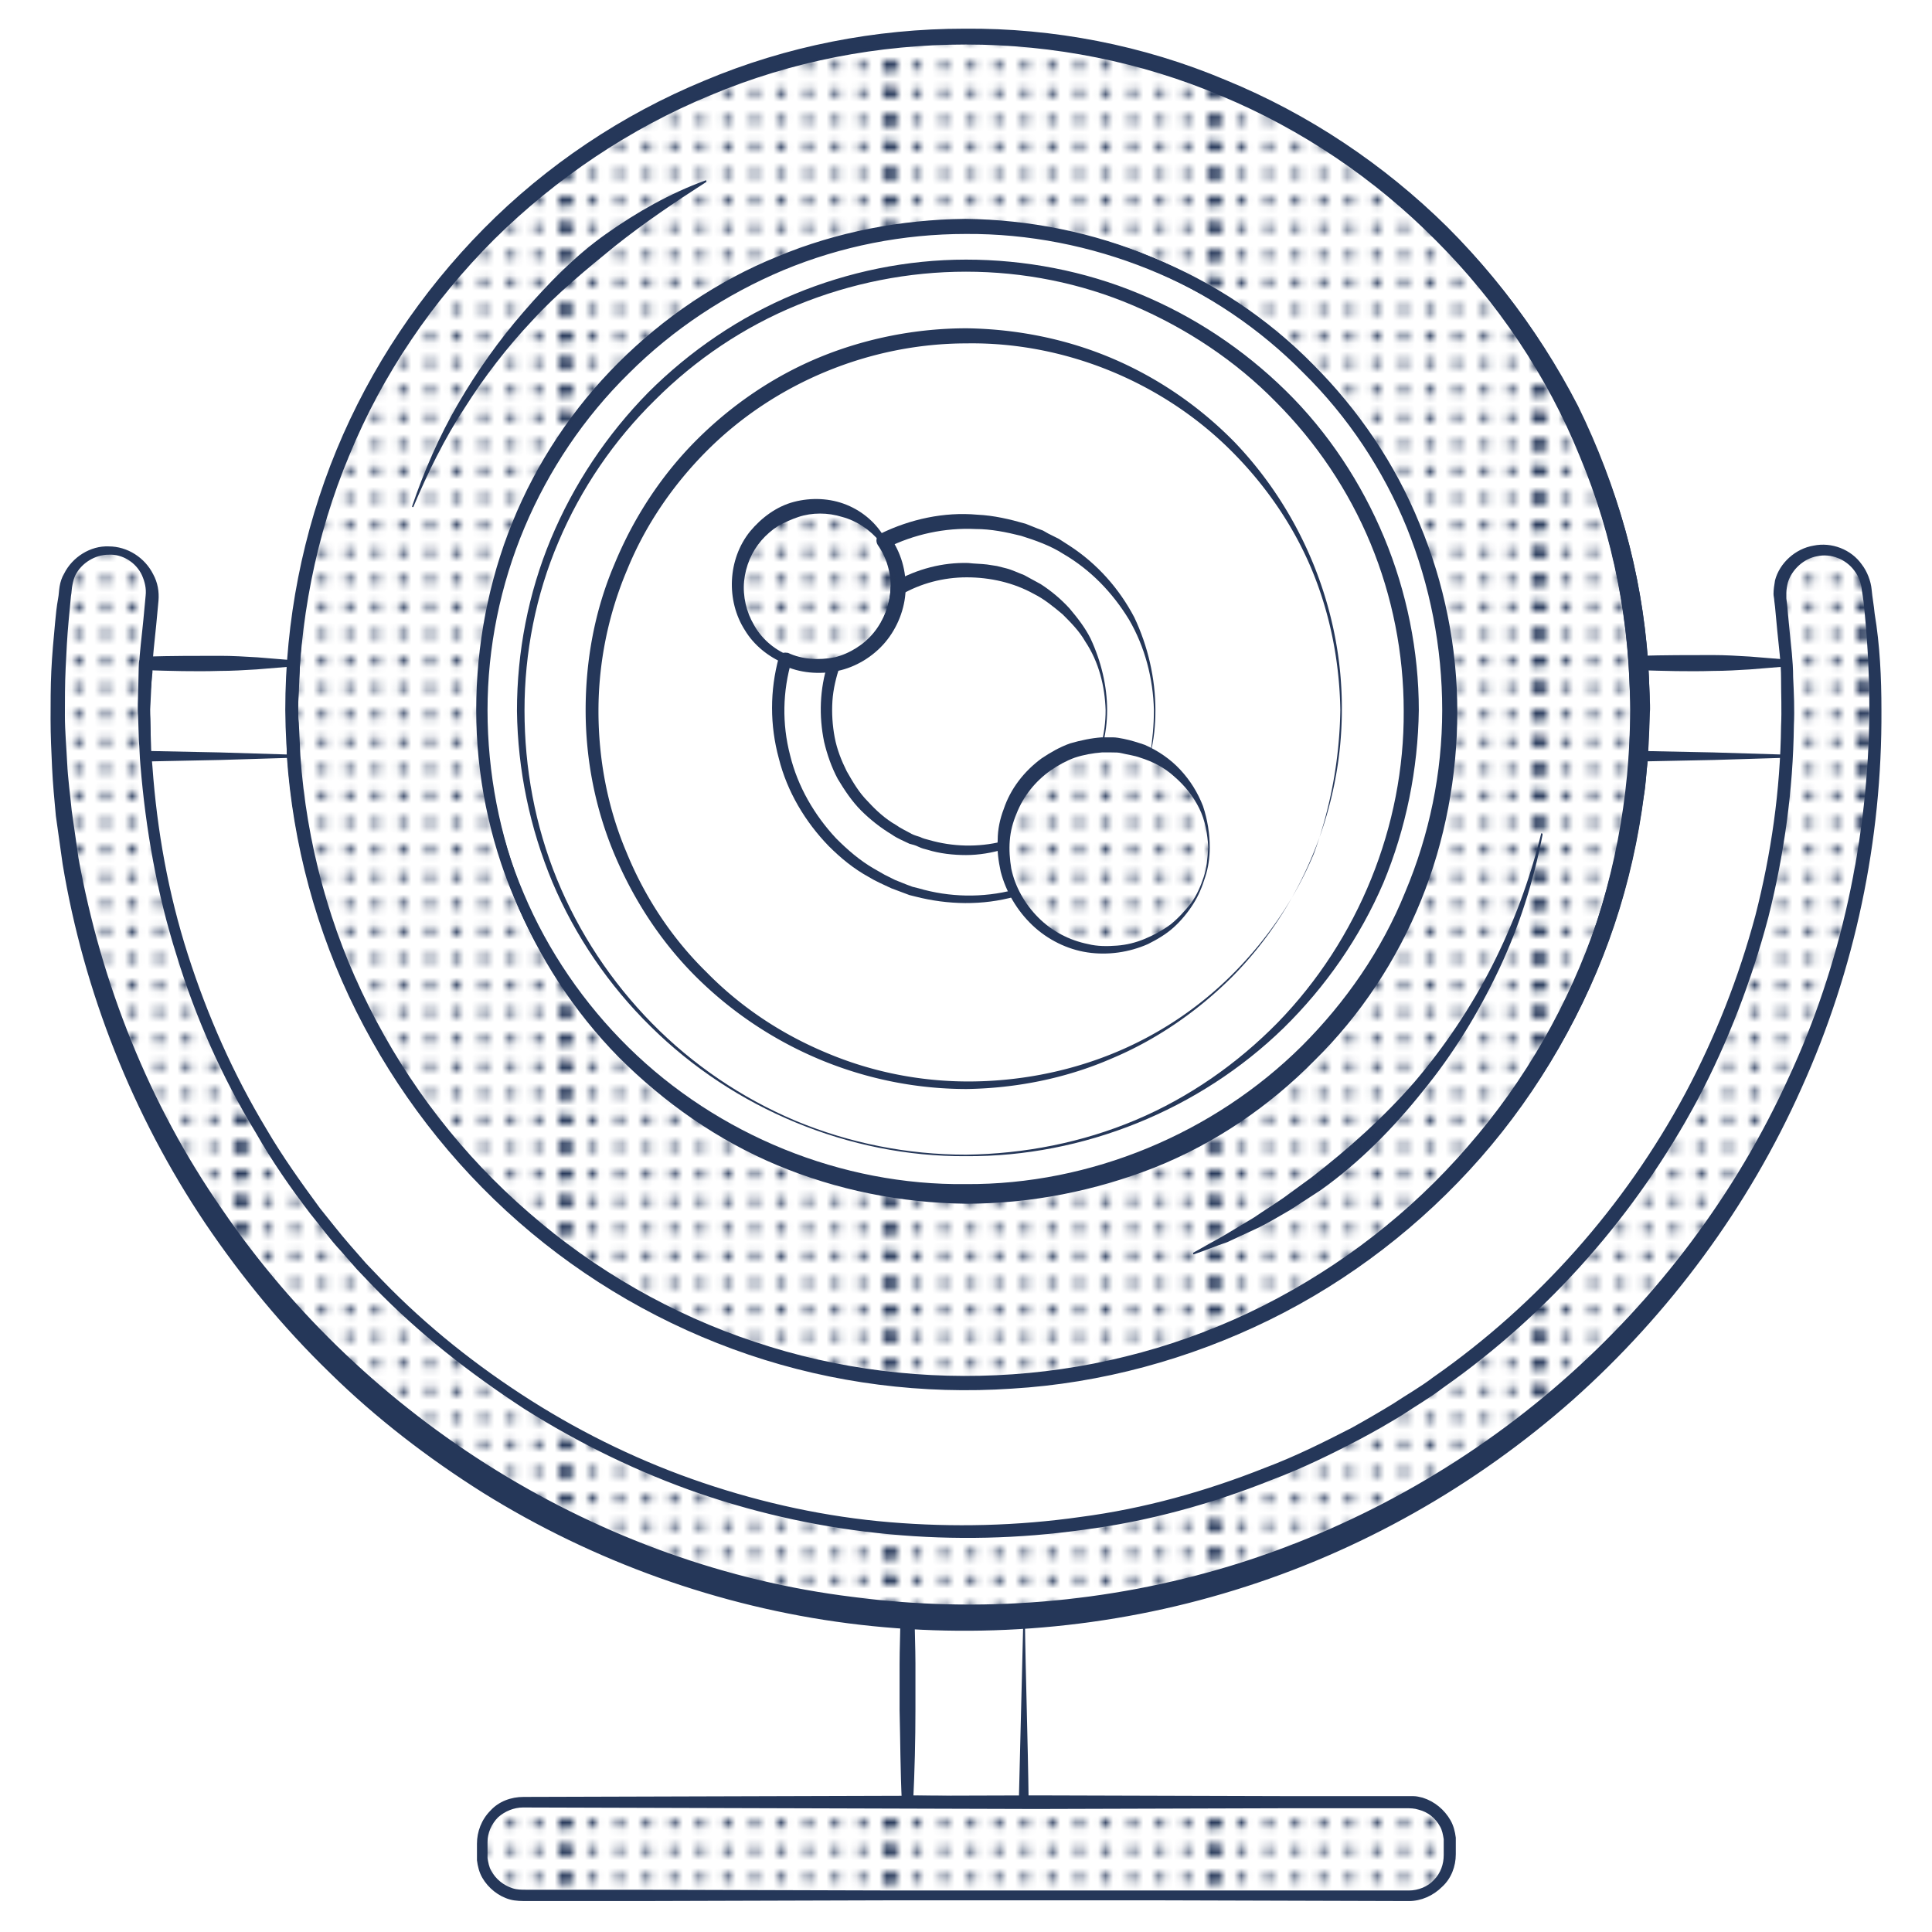 <svg xmlns="http://www.w3.org/2000/svg" xmlns:xlink="http://www.w3.org/1999/xlink" id="Layer_1" x="0" y="0" enable-background="new 0 0 256 256" version="1.1" viewBox="0 0 256 256" xml:space="preserve"><style>.st0{fill:none;}
	.st1{fill:#253759;}
	.st2{clip-path:url(#SVGID_2_);fill:#253759;}
	.st3{clip-path:url(#SVGID_4_);fill:#253759;}
	.st4{fill:url(#New_Pattern_Swatch_1);}</style><pattern id="New_Pattern_Swatch_1" width="42.9" height="43" x="-828" y="-828" overflow="visible" patternUnits="userSpaceOnUse" viewBox="43 -43 42.9 43"><path d="M43-43H85.9V0H43z" class="st0"/><circle cx="85.9" cy="-41.2" r=".6" class="st1"/><circle cx="85.9" cy="-37.6" r=".6" class="st1"/><circle cx="85.9" cy="-34" r=".6" class="st1"/><circle cx="85.9" cy="-30.4" r=".6" class="st1"/><circle cx="85.9" cy="-26.9" r=".6" class="st1"/><circle cx="85.9" cy="-23.3" r=".6" class="st1"/><circle cx="85.9" cy="-19.7" r=".6" class="st1"/><circle cx="85.9" cy="-16.1" r=".6" class="st1"/><circle cx="85.9" cy="-12.6" r=".6" class="st1"/><circle cx="85.9" cy="-9" r=".6" class="st1"/><circle cx="85.9" cy="-5.4" r=".6" class="st1"/><circle cx="85.9" cy="-1.8" r=".6" class="st1"/><circle cx="85.8" cy="-41.2" r=".6" class="st1"/><circle cx="85.8" cy="-37.6" r=".6" class="st1"/><circle cx="85.8" cy="-34" r=".6" class="st1"/><circle cx="85.8" cy="-30.4" r=".6" class="st1"/><circle cx="85.8" cy="-26.9" r=".6" class="st1"/><circle cx="85.8" cy="-23.3" r=".6" class="st1"/><circle cx="85.8" cy="-19.7" r=".6" class="st1"/><circle cx="85.8" cy="-16.1" r=".6" class="st1"/><circle cx="85.8" cy="-12.6" r=".6" class="st1"/><circle cx="85.8" cy="-9" r=".6" class="st1"/><circle cx="85.8" cy="-5.4" r=".6" class="st1"/><circle cx="85.8" cy="-1.8" r=".6" class="st1"/><g><defs><path id="SVGID_1_" d="M85.8-43H128.8V0H85.8z"/></defs><clipPath id="SVGID_2_"><use overflow="visible" xlink:href="#SVGID_1_"/></clipPath><circle cx="85.8" cy="-41.2" r=".6" class="st2"/><circle cx="85.8" cy="-37.6" r=".6" class="st2"/><circle cx="85.8" cy="-34" r=".6" class="st2"/><circle cx="85.8" cy="-30.4" r=".6" class="st2"/><circle cx="85.8" cy="-26.9" r=".6" class="st2"/><circle cx="85.8" cy="-23.3" r=".6" class="st2"/><circle cx="85.8" cy="-19.7" r=".6" class="st2"/><circle cx="85.8" cy="-16.1" r=".6" class="st2"/><circle cx="85.8" cy="-12.6" r=".6" class="st2"/><circle cx="85.8" cy="-9" r=".6" class="st2"/><circle cx="85.8" cy="-5.4" r=".6" class="st2"/><circle cx="85.8" cy="-1.8" r=".6" class="st2"/><circle cx="85.7" cy="-41.2" r=".6" class="st2"/><circle cx="85.7" cy="-37.6" r=".6" class="st2"/><circle cx="85.7" cy="-34" r=".6" class="st2"/><circle cx="85.7" cy="-30.4" r=".6" class="st2"/><circle cx="85.7" cy="-26.9" r=".6" class="st2"/><circle cx="85.7" cy="-23.3" r=".6" class="st2"/><circle cx="85.7" cy="-19.7" r=".6" class="st2"/><circle cx="85.7" cy="-16.1" r=".6" class="st2"/><circle cx="85.7" cy="-12.6" r=".6" class="st2"/><circle cx="85.7" cy="-9" r=".6" class="st2"/><circle cx="85.7" cy="-5.4" r=".6" class="st2"/><circle cx="85.7" cy="-1.8" r=".6" class="st2"/></g><g><circle cx="85.9" cy="-41.2" r=".6" class="st1"/><circle cx="85.9" cy="-37.6" r=".6" class="st1"/><circle cx="85.9" cy="-34" r=".6" class="st1"/><circle cx="85.9" cy="-30.4" r=".6" class="st1"/><circle cx="85.9" cy="-26.9" r=".6" class="st1"/><circle cx="85.9" cy="-23.3" r=".6" class="st1"/><circle cx="85.9" cy="-19.7" r=".6" class="st1"/><circle cx="85.9" cy="-16.1" r=".6" class="st1"/><circle cx="85.9" cy="-12.6" r=".6" class="st1"/><circle cx="85.9" cy="-9" r=".6" class="st1"/><circle cx="85.9" cy="-5.4" r=".6" class="st1"/><circle cx="85.9" cy="-1.8" r=".6" class="st1"/><circle cx="43" cy="-41.2" r=".6" class="st1"/><circle cx="46.5" cy="-41.2" r=".6" class="st1"/><circle cx="50.1" cy="-41.2" r=".6" class="st1"/><circle cx="53.7" cy="-41.2" r=".6" class="st1"/><circle cx="43" cy="-37.6" r=".6" class="st1"/><circle cx="46.5" cy="-37.6" r=".6" class="st1"/><circle cx="50.1" cy="-37.6" r=".6" class="st1"/><circle cx="53.7" cy="-37.6" r=".6" class="st1"/><circle cx="43" cy="-34" r=".6" class="st1"/><circle cx="46.5" cy="-34" r=".6" class="st1"/><circle cx="50.1" cy="-34" r=".6" class="st1"/><circle cx="53.7" cy="-34" r=".6" class="st1"/><circle cx="43" cy="-30.4" r=".6" class="st1"/><circle cx="46.5" cy="-30.4" r=".6" class="st1"/><circle cx="50.1" cy="-30.4" r=".6" class="st1"/><circle cx="53.7" cy="-30.4" r=".6" class="st1"/><circle cx="43" cy="-26.9" r=".6" class="st1"/><circle cx="46.5" cy="-26.9" r=".6" class="st1"/><circle cx="50.1" cy="-26.9" r=".6" class="st1"/><circle cx="53.7" cy="-26.9" r=".6" class="st1"/><circle cx="43" cy="-23.3" r=".6" class="st1"/><circle cx="46.5" cy="-23.3" r=".6" class="st1"/><circle cx="50.1" cy="-23.3" r=".6" class="st1"/><circle cx="53.7" cy="-23.3" r=".6" class="st1"/><circle cx="57.3" cy="-41.2" r=".6" class="st1"/><circle cx="60.8" cy="-41.2" r=".6" class="st1"/><circle cx="64.4" cy="-41.2" r=".6" class="st1"/><circle cx="68" cy="-41.2" r=".6" class="st1"/><circle cx="71.5" cy="-41.2" r=".6" class="st1"/><circle cx="57.3" cy="-37.6" r=".6" class="st1"/><circle cx="60.8" cy="-37.6" r=".6" class="st1"/><circle cx="64.4" cy="-37.6" r=".6" class="st1"/><circle cx="68" cy="-37.6" r=".6" class="st1"/><circle cx="71.5" cy="-37.6" r=".6" class="st1"/><circle cx="57.3" cy="-34" r=".6" class="st1"/><circle cx="60.8" cy="-34" r=".6" class="st1"/><circle cx="64.4" cy="-34" r=".6" class="st1"/><circle cx="68" cy="-34" r=".6" class="st1"/><circle cx="71.5" cy="-34" r=".6" class="st1"/><circle cx="57.3" cy="-30.4" r=".6" class="st1"/><circle cx="60.8" cy="-30.4" r=".6" class="st1"/><circle cx="64.4" cy="-30.4" r=".6" class="st1"/><circle cx="68" cy="-30.4" r=".6" class="st1"/><circle cx="71.5" cy="-30.4" r=".6" class="st1"/><circle cx="57.3" cy="-26.9" r=".6" class="st1"/><circle cx="60.8" cy="-26.9" r=".6" class="st1"/><circle cx="64.4" cy="-26.9" r=".6" class="st1"/><circle cx="68" cy="-26.9" r=".6" class="st1"/><circle cx="71.5" cy="-26.9" r=".6" class="st1"/><circle cx="57.3" cy="-23.3" r=".6" class="st1"/><circle cx="60.8" cy="-23.3" r=".6" class="st1"/><circle cx="64.4" cy="-23.3" r=".6" class="st1"/><circle cx="68" cy="-23.3" r=".6" class="st1"/><circle cx="71.5" cy="-23.3" r=".6" class="st1"/><circle cx="75.1" cy="-41.2" r=".6" class="st1"/><circle cx="78.7" cy="-41.2" r=".6" class="st1"/><circle cx="82.3" cy="-41.2" r=".6" class="st1"/><circle cx="85.8" cy="-41.2" r=".6" class="st1"/><circle cx="75.1" cy="-37.6" r=".6" class="st1"/><circle cx="78.7" cy="-37.6" r=".6" class="st1"/><circle cx="82.3" cy="-37.6" r=".6" class="st1"/><circle cx="85.8" cy="-37.6" r=".6" class="st1"/><circle cx="75.1" cy="-34" r=".6" class="st1"/><circle cx="78.7" cy="-34" r=".6" class="st1"/><circle cx="82.3" cy="-34" r=".6" class="st1"/><circle cx="85.8" cy="-34" r=".6" class="st1"/><circle cx="75.1" cy="-30.4" r=".6" class="st1"/><circle cx="78.7" cy="-30.4" r=".6" class="st1"/><circle cx="82.3" cy="-30.4" r=".6" class="st1"/><circle cx="85.8" cy="-30.4" r=".6" class="st1"/><circle cx="75.1" cy="-26.9" r=".6" class="st1"/><circle cx="78.7" cy="-26.9" r=".6" class="st1"/><circle cx="82.3" cy="-26.9" r=".6" class="st1"/><circle cx="85.8" cy="-26.9" r=".6" class="st1"/><circle cx="75.1" cy="-23.3" r=".6" class="st1"/><circle cx="78.7" cy="-23.3" r=".6" class="st1"/><circle cx="82.3" cy="-23.3" r=".6" class="st1"/><circle cx="85.8" cy="-23.3" r=".6" class="st1"/><circle cx="43" cy="-19.7" r=".6" class="st1"/><circle cx="46.5" cy="-19.7" r=".6" class="st1"/><circle cx="50.1" cy="-19.7" r=".6" class="st1"/><circle cx="53.7" cy="-19.7" r=".6" class="st1"/><circle cx="43" cy="-16.1" r=".6" class="st1"/><circle cx="46.5" cy="-16.1" r=".6" class="st1"/><circle cx="50.1" cy="-16.1" r=".6" class="st1"/><circle cx="53.7" cy="-16.1" r=".6" class="st1"/><circle cx="43" cy="-12.6" r=".6" class="st1"/><circle cx="46.5" cy="-12.6" r=".6" class="st1"/><circle cx="50.1" cy="-12.6" r=".6" class="st1"/><circle cx="53.7" cy="-12.6" r=".6" class="st1"/><circle cx="43" cy="-9" r=".6" class="st1"/><circle cx="46.5" cy="-9" r=".6" class="st1"/><circle cx="50.1" cy="-9" r=".6" class="st1"/><circle cx="53.7" cy="-9" r=".6" class="st1"/><circle cx="43" cy="-5.4" r=".6" class="st1"/><circle cx="46.5" cy="-5.4" r=".6" class="st1"/><circle cx="50.1" cy="-5.4" r=".6" class="st1"/><circle cx="53.7" cy="-5.4" r=".6" class="st1"/><circle cx="43" cy="-1.8" r=".6" class="st1"/><circle cx="46.5" cy="-1.8" r=".6" class="st1"/><circle cx="50.1" cy="-1.8" r=".6" class="st1"/><circle cx="53.7" cy="-1.8" r=".6" class="st1"/><circle cx="57.3" cy="-19.7" r=".6" class="st1"/><circle cx="60.8" cy="-19.7" r=".6" class="st1"/><circle cx="64.4" cy="-19.7" r=".6" class="st1"/><circle cx="68" cy="-19.7" r=".6" class="st1"/><circle cx="71.5" cy="-19.7" r=".6" class="st1"/><circle cx="57.3" cy="-16.1" r=".6" class="st1"/><circle cx="60.8" cy="-16.1" r=".6" class="st1"/><circle cx="64.4" cy="-16.1" r=".6" class="st1"/><circle cx="68" cy="-16.1" r=".6" class="st1"/><circle cx="71.5" cy="-16.1" r=".6" class="st1"/><circle cx="57.3" cy="-12.6" r=".6" class="st1"/><circle cx="60.8" cy="-12.6" r=".6" class="st1"/><circle cx="64.4" cy="-12.6" r=".6" class="st1"/><circle cx="68" cy="-12.6" r=".6" class="st1"/><circle cx="71.5" cy="-12.6" r=".6" class="st1"/><circle cx="57.3" cy="-9" r=".6" class="st1"/><circle cx="60.8" cy="-9" r=".6" class="st1"/><circle cx="64.4" cy="-9" r=".6" class="st1"/><circle cx="68" cy="-9" r=".6" class="st1"/><circle cx="71.5" cy="-9" r=".6" class="st1"/><circle cx="57.3" cy="-5.4" r=".6" class="st1"/><circle cx="60.8" cy="-5.4" r=".6" class="st1"/><circle cx="64.4" cy="-5.4" r=".6" class="st1"/><circle cx="68" cy="-5.4" r=".6" class="st1"/><circle cx="71.5" cy="-5.4" r=".6" class="st1"/><circle cx="57.3" cy="-1.8" r=".6" class="st1"/><circle cx="60.8" cy="-1.8" r=".6" class="st1"/><circle cx="64.4" cy="-1.8" r=".6" class="st1"/><circle cx="68" cy="-1.8" r=".6" class="st1"/><circle cx="71.5" cy="-1.8" r=".6" class="st1"/><circle cx="75.1" cy="-19.7" r=".6" class="st1"/><circle cx="78.7" cy="-19.7" r=".6" class="st1"/><circle cx="82.3" cy="-19.7" r=".6" class="st1"/><circle cx="85.8" cy="-19.7" r=".6" class="st1"/><circle cx="75.1" cy="-16.1" r=".6" class="st1"/><circle cx="78.7" cy="-16.1" r=".6" class="st1"/><circle cx="82.3" cy="-16.1" r=".6" class="st1"/><circle cx="85.8" cy="-16.1" r=".6" class="st1"/><circle cx="75.1" cy="-12.6" r=".6" class="st1"/><circle cx="78.7" cy="-12.6" r=".6" class="st1"/><circle cx="82.3" cy="-12.6" r=".6" class="st1"/><circle cx="85.8" cy="-12.6" r=".6" class="st1"/><circle cx="75.1" cy="-9" r=".6" class="st1"/><circle cx="78.7" cy="-9" r=".6" class="st1"/><circle cx="82.3" cy="-9" r=".6" class="st1"/><circle cx="85.8" cy="-9" r=".6" class="st1"/><circle cx="75.1" cy="-5.4" r=".6" class="st1"/><circle cx="78.7" cy="-5.4" r=".6" class="st1"/><circle cx="82.3" cy="-5.4" r=".6" class="st1"/><circle cx="85.8" cy="-5.4" r=".6" class="st1"/><circle cx="75.1" cy="-1.8" r=".6" class="st1"/><circle cx="78.7" cy="-1.8" r=".6" class="st1"/><circle cx="82.3" cy="-1.8" r=".6" class="st1"/><circle cx="85.8" cy="-1.8" r=".6" class="st1"/><circle cx="42.9" cy="-41.2" r=".6" class="st1"/><circle cx="42.9" cy="-37.6" r=".6" class="st1"/><circle cx="42.9" cy="-34" r=".6" class="st1"/><circle cx="42.9" cy="-30.4" r=".6" class="st1"/><circle cx="42.9" cy="-26.9" r=".6" class="st1"/><circle cx="42.9" cy="-23.3" r=".6" class="st1"/><circle cx="42.9" cy="-19.7" r=".6" class="st1"/><circle cx="42.9" cy="-16.1" r=".6" class="st1"/><circle cx="42.9" cy="-12.6" r=".6" class="st1"/><circle cx="42.9" cy="-9" r=".6" class="st1"/><circle cx="42.9" cy="-5.4" r=".6" class="st1"/><circle cx="42.9" cy="-1.8" r=".6" class="st1"/><g><defs><path id="SVGID_3_" d="M42.9-43H85.9V0H42.9z"/></defs><clipPath id="SVGID_4_"><use overflow="visible" xlink:href="#SVGID_3_"/></clipPath><circle cx="42.9" cy="-41.2" r=".6" class="st3"/><circle cx="42.9" cy="-37.6" r=".6" class="st3"/><circle cx="42.9" cy="-34" r=".6" class="st3"/><circle cx="42.9" cy="-30.4" r=".6" class="st3"/><circle cx="42.9" cy="-26.9" r=".6" class="st3"/><circle cx="42.9" cy="-23.3" r=".6" class="st3"/><circle cx="42.9" cy="-19.7" r=".6" class="st3"/><circle cx="42.9" cy="-16.1" r=".6" class="st3"/><circle cx="42.9" cy="-12.6" r=".6" class="st3"/><circle cx="42.9" cy="-9" r=".6" class="st3"/><circle cx="42.9" cy="-5.4" r=".6" class="st3"/><circle cx="42.9" cy="-1.8" r=".6" class="st3"/><circle cx="42.8" cy="-41.2" r=".6" class="st3"/><circle cx="42.8" cy="-37.6" r=".6" class="st3"/><circle cx="42.8" cy="-34" r=".6" class="st3"/><circle cx="42.8" cy="-30.4" r=".6" class="st3"/><circle cx="42.8" cy="-26.9" r=".6" class="st3"/><circle cx="42.8" cy="-23.3" r=".6" class="st3"/><circle cx="42.8" cy="-19.7" r=".6" class="st3"/><circle cx="42.8" cy="-16.1" r=".6" class="st3"/><circle cx="42.8" cy="-12.6" r=".6" class="st3"/><circle cx="42.8" cy="-9" r=".6" class="st3"/><circle cx="42.8" cy="-5.4" r=".6" class="st3"/><circle cx="42.8" cy="-1.8" r=".6" class="st3"/></g></g><g><circle cx="43" cy="-41.2" r=".6" class="st1"/><circle cx="43" cy="-37.6" r=".6" class="st1"/><circle cx="43" cy="-34" r=".6" class="st1"/><circle cx="43" cy="-30.4" r=".6" class="st1"/><circle cx="43" cy="-26.9" r=".6" class="st1"/><circle cx="43" cy="-23.3" r=".6" class="st1"/><circle cx="43" cy="-19.7" r=".6" class="st1"/><circle cx="43" cy="-16.1" r=".6" class="st1"/><circle cx="43" cy="-12.6" r=".6" class="st1"/><circle cx="43" cy="-9" r=".6" class="st1"/><circle cx="43" cy="-5.4" r=".6" class="st1"/><circle cx="43" cy="-1.8" r=".6" class="st1"/><circle cx="42.9" cy="-41.2" r=".6" class="st1"/><circle cx="42.9" cy="-37.6" r=".6" class="st1"/><circle cx="42.9" cy="-34" r=".6" class="st1"/><circle cx="42.9" cy="-30.4" r=".6" class="st1"/><circle cx="42.9" cy="-26.9" r=".6" class="st1"/><circle cx="42.9" cy="-23.3" r=".6" class="st1"/><circle cx="42.9" cy="-19.7" r=".6" class="st1"/><circle cx="42.9" cy="-16.1" r=".6" class="st1"/><circle cx="42.9" cy="-12.6" r=".6" class="st1"/><circle cx="42.9" cy="-9" r=".6" class="st1"/><circle cx="42.9" cy="-5.4" r=".6" class="st1"/><circle cx="42.9" cy="-1.8" r=".6" class="st1"/><g><defs><path id="SVGID_5_" d="M0-43H43V0H0z"/></defs><clipPath id="SVGID_6_"><use overflow="visible" xlink:href="#SVGID_5_"/></clipPath></g></g></pattern><path d="M218.6 94.1c-.1 11.9-2.4 23.7-7 34.6-4.6 10.9-11.4 20.9-19.8 29.2s-18.4 14.9-29.4 19.3c-10.9 4.5-22.7 6.8-34.4 6.7-11.8 0-23.5-2.3-34.4-6.8-10.9-4.5-20.8-11.2-29.2-19.5-8.4-8.3-15.1-18.2-19.6-29.1-4.6-10.9-6.9-22.6-7-34.4 0-11.8 2.3-23.6 6.8-34.5 4.5-10.9 11.2-20.9 19.5-29.3 8.3-8.4 18.3-15.1 29.2-19.6 10.9-4.6 22.7-6.9 34.5-6.9 11.8-.1 23.7 2.2 34.6 6.8 11 4.5 21 11.2 29.4 19.5 8.4 8.4 15.2 18.4 19.7 29.3 4.8 11 7.1 22.9 7.1 34.7zm-2.6 0c0-11.5-2.2-23-6.7-33.7-4.3-10.6-10.9-20.4-19-28.5-8.1-8.2-17.9-14.8-28.5-19.2-10.6-4.5-22.2-6.8-33.8-6.8-11.6 0-23.1 2.2-33.8 6.7-10.7 4.4-20.5 11-28.7 19.1-8.2 8.2-14.8 17.9-19.2 28.6-4.5 10.7-6.7 22.3-6.8 33.9 0 11.6 2.2 23.2 6.6 33.9 4.4 10.7 11 20.6 19.2 28.8s18 14.8 28.8 19.3c10.7 4.5 22.3 6.8 34 6.8 11.6 0 23.2-2.4 33.9-6.9s20.4-11.2 28.6-19.4c8.1-8.2 14.6-18.1 18.9-28.8 4.3-10.7 6.5-22.3 6.5-33.8z" class="st1"/><path d="M54.6 67.1c1.6-4.7 3.6-9.3 6.1-13.6 2.5-4.3 5.4-8.4 8.7-12.2 3.3-3.8 6.8-7.4 10.9-10.3 4.1-2.9 8.5-5.4 13.2-7.1.1 0 .1 0 .1.1v.1c-4.2 2.7-8.2 5.4-12.1 8.5-3.8 3.1-7.6 6.2-10.9 9.8-3.4 3.6-6.4 7.5-9 11.6-2.7 4.1-4.9 8.6-6.8 13.1 0 .1-.1.1-.1.1s-.1 0-.1-.1zM204.4 110.6c-1.2 6.2-3.1 12.2-5.8 17.9-2.7 5.7-6 11.1-10 16-3.9 4.9-8.4 9.5-13.6 13.2l-4 2.6c-1.4.8-2.7 1.6-4.1 2.3l-4.3 2c-1.5.5-2.9 1.1-4.4 1.6-.1 0-.1 0-.1-.1v-.1c1.4-.8 2.7-1.5 4.1-2.3l4-2.4c1.3-.9 2.6-1.7 3.9-2.6l3.7-2.7c4.9-3.8 9.5-7.9 13.6-12.6 4-4.7 7.5-9.9 10.3-15.4 2.8-5.5 5-11.4 6.5-17.5 0-.1.1-.1.1-.1.1.1.1.1.1.2zM192.2 94.1c.1 16.8-6.8 33.5-18.7 45.5-5.9 6-13 10.8-20.8 14.1-7.8 3.3-16.2 5-24.7 5s-16.9-1.6-24.8-4.8c-7.8-3.2-15-8-21-14s-10.8-13.1-14.1-21c-3.3-7.8-5-16.3-5-24.8s1.6-17 4.8-24.9c3.2-7.9 8-15.1 14-21.1 6-6 13.2-10.9 21.1-14.1 7.9-3.3 16.4-4.9 24.9-5 8.5.1 17 1.8 24.8 5.1 7.8 3.3 14.9 8.2 20.9 14.3 12 12.1 18.8 28.9 18.6 45.7zm-.2 0c-.1-8.4-1.8-16.7-5-24.4-3.3-7.7-8.1-14.7-14-20.5-12-11.7-28.5-18.3-45-18.2-8.3 0-16.5 1.6-24.2 4.8-7.6 3.2-14.6 7.8-20.5 13.7-5.9 5.8-10.6 12.8-13.8 20.4-3.2 7.6-4.9 15.9-4.9 24.2 0 8.3 1.6 16.6 4.7 24.3 3.1 7.7 7.8 14.7 13.7 20.6 5.9 5.9 12.9 10.6 20.6 13.8 7.7 3.2 16 4.9 24.3 4.9s16.7-1.5 24.4-4.7c7.7-3.1 14.8-7.8 20.8-13.7 5.9-5.9 10.7-12.9 14-20.7 3.2-7.7 4.9-16.1 4.9-24.5z" class="st1"/><path d="M217.1 88C213.9 41.5 175.3 4.8 128 4.8S42.1 41.5 38.9 88c-.2 2-.2 4.1-.2 6.2s.1 4.1.2 6.2c3.2 46.5 41.8 83.2 89.1 83.2s85.9-36.7 89.1-83.2c.2-2 .2-4.1.2-6.2s-.1-4.2-.2-6.2zM128 158.2c-35.4 0-64.1-28.7-64.1-64.1C63.9 58.7 92.6 30 128 30c35.4 0 64.1 28.7 64.1 64.1 0 35.4-28.7 64.1-64.1 64.1z" class="st4"/><path d="M215.8 88.1C214.4 65 203.4 42.8 186 27.5c-8.6-7.7-18.9-13.7-29.8-17.4-11-3.7-22.7-5.3-34.3-4.5-11.6.8-23 3.9-33.4 9.1-10.4 5.2-19.8 12.4-27.4 21.2-7.6 8.7-13.5 19-17.1 30-1.8 5.5-3.1 11.2-3.8 16.9-.2 1.4-.3 2.9-.4 4.3-.1 1.4-.1 2.9-.2 4.3l-.1 2.2c0 .7 0 1.4.1 2.2l.2 4.3c.8 11.6 3.9 23 9.1 33.3 5.2 10.4 12.4 19.7 21.2 27.3 8.7 7.6 19 13.5 29.9 17.1 11 3.7 22.7 5.1 34.2 4.3 11.5-.8 22.9-3.9 33.2-9.1 10.3-5.2 19.6-12.4 27.1-21.1 7.6-8.7 13.4-18.9 17.1-29.8 1.8-5.5 3.1-11.1 3.8-16.8.2-1.4.3-2.9.4-4.3.1-1.4.1-2.9.2-4.3l.1-2.2c0-.7 0-1.4-.1-2.2l-.2-4.2zm2.6-.2.2 4.4c0 .7.1 1.5 0 2.2l-.1 2.2c-.1 1.5-.1 3-.2 4.4-.2 1.5-.2 3-.5 4.4-.8 5.9-2.1 11.7-4 17.3-3.8 11.2-9.8 21.7-17.6 30.6-7.8 8.9-17.4 16.3-28 21.5-10.6 5.2-22.3 8.4-34.1 9.1-11.8.8-23.7-.7-34.9-4.5s-21.6-9.8-30.5-17.6c-8.9-7.8-16.2-17.3-21.5-27.9-5.3-10.6-8.4-22.2-9.2-33.9v-4.2c0-.7-.1-1.5 0-2.2l.1-2.2c.1-1.5.1-2.9.2-4.4.2-1.5.2-2.9.5-4.4.8-5.8 2.1-11.6 4-17.2 3.8-11.2 9.8-21.5 17.5-30.4 7.7-8.9 17.2-16.2 27.8-21.4 10.5-5.2 22.1-8.4 33.8-9.1 23.5-1.8 47.5 6.1 65.4 21.5 9 7.7 16.4 17.2 21.8 27.7 5.2 10.6 8.5 22.2 9.3 34.1z" class="st1"/><path d="M128 159.5c-8.6-.1-17.1-1.8-25-5.1-7.9-3.3-15-8.3-21-14.3-11.9-12.1-18.8-29-18.6-46-.1-16.9 6.9-33.7 18.9-45.7 6-6 13.1-10.9 20.9-14.1 7.8-3.3 16.3-5 24.8-5s17 1.6 24.9 4.9c7.9 3.2 15.1 8 21.1 14.1 6 6 10.9 13.2 14.1 21.1 3.3 7.9 5 16.4 5 24.9s-1.6 17.1-4.8 25c-3.2 7.9-8 15.2-14.1 21.2-6 6.1-13.2 11-21.2 14.2-7.9 3.1-16.4 4.8-25 4.8zm0-2.6c16.5.1 32.8-6.7 44.5-18.3 5.8-5.8 10.6-12.7 13.7-20.4 3.2-7.6 4.9-15.8 4.9-24.1s-1.6-16.5-4.7-24.2c-3.1-7.6-7.8-14.7-13.7-20.5-5.8-5.9-12.8-10.6-20.5-13.8-7.6-3.2-15.9-4.8-24.2-4.9-8.3 0-16.6 1.6-24.3 4.7C96 38.7 89 43.3 83.1 49.2c-5.9 5.9-10.7 12.9-13.9 20.6-3.2 7.7-4.8 16-4.8 24.3.1 8.3 1.7 16.6 5 24.3 3.2 7.6 8 14.6 13.9 20.4 11.8 11.6 28.2 18.3 44.7 18.1z" class="st1"/><path d="M128 153.2c-15.5.1-30.8-6.3-41.8-17.2-5.5-5.4-10-12-13-19.1-3-7.2-4.6-14.9-4.7-22.7 0-7.8 1.5-15.6 4.5-22.8 3-7.2 7.4-13.8 12.9-19.4 5.5-5.5 12.1-10 19.3-13 7.2-3 15-4.6 22.8-4.6 7.8 0 15.7 1.5 22.9 4.5 7.3 3 13.9 7.4 19.5 12.9s10 12.2 13 19.4c3 7.2 4.6 15.1 4.6 22.9-.1 7.8-1.7 15.7-4.7 22.9-3.1 7.2-7.6 13.7-13.2 19.2-11.2 10.9-26.6 17.1-42.1 17zm0-.2c7.7-.1 15.4-1.6 22.5-4.6 7.1-3 13.5-7.5 18.8-12.9 10.7-11 16.8-26.1 16.7-41.3 0-7.6-1.5-15.2-4.4-22.2-2.9-7-7.2-13.4-12.6-18.8-5.3-5.4-11.8-9.7-18.8-12.7S135.6 36 128 36s-15.2 1.5-22.3 4.4c-7.1 2.9-13.5 7.2-18.9 12.6C81.4 58.3 77 64.7 74 71.8c-3 7-4.5 14.7-4.5 22.3 0 7.7 1.4 15.3 4.3 22.4 2.9 7.1 7.2 13.6 12.6 19.1 5.4 5.5 11.9 9.9 19 12.9 7.2 3 14.9 4.5 22.6 4.5z" class="st1"/><path d="M177.8 94.1c0 13-5.3 26-14.5 35.3-4.6 4.6-10.1 8.4-16.1 10.9-6 2.6-12.6 3.9-19.1 4-6.6 0-13.1-1.3-19.2-3.8a51.4 51.4 0 0 1-16.4-10.8c-4.7-4.6-8.4-10.2-11-16.3-2.6-6.1-3.9-12.7-3.9-19.3 0-6.6 1.2-13.2 3.8-19.3 2.5-6.1 6.2-11.8 10.9-16.5 4.7-4.7 10.3-8.5 16.4-11 6.1-2.5 12.8-3.8 19.4-3.8 6.6.1 13.2 1.4 19.3 4 6.1 2.6 11.6 6.4 16.2 11.1 9.1 9.5 14.3 22.5 14.2 35.5zm-.2 0c-.1-6.5-1.4-13-3.9-18.9-2.5-5.9-6.3-11.3-10.9-15.8-9.2-9-22-14.1-34.7-13.9-12.8 0-25.4 5.2-34.4 14.2-4.5 4.5-8.2 9.9-10.6 15.8-2.5 5.9-3.8 12.3-3.8 18.7 0 6.4 1.2 12.8 3.7 18.7 2.4 5.9 6 11.4 10.6 15.9 4.5 4.6 9.9 8.2 15.9 10.7 5.9 2.5 12.3 3.8 18.8 3.8 6.4 0 12.9-1.2 18.9-3.6 6-2.4 11.5-6 16.1-10.6 4.6-4.6 8.3-10 10.8-16 2.2-6 3.4-12.5 3.5-19z" class="st1"/><path d="M153.1 94.1c0 2-.2 4-.7 5.9 0 .1-.1.1-.1.1-2.5-1.2-5.4-1.5-8.1-1-1.4.3-2.7.7-3.9 1.4-1.2.7-2.3 1.5-3.3 2.5-1.9 2-3.2 4.6-3.5 7.3-.4 2.7 0 5.5 1.3 7.9.1.2 0 .5-.2.6h-.1c-4.3 1.2-8.9 1.1-13.2 0l-.8-.2-.8-.3-1.6-.6-1.5-.7-.8-.4-.7-.4c-2-1.1-3.7-2.5-5.3-4.1-3.1-3.2-5.5-7.2-6.6-11.6-1.2-4.4-1.2-9 0-13.4.1-.5.6-.7 1.1-.6h.1c1.9.9 4.1 1 6.2.6 2-.5 3.9-1.7 5.2-3.3 1.3-1.6 2.1-3.7 2.2-5.7.1-2.1-.5-4.2-1.7-5.9-.3-.5-.2-1.1.3-1.4l.1-.1c3.9-1.9 8.4-2.9 12.8-2.5 2.2.1 4.3.6 6.4 1.2l1.5.6.8.3.7.4 1.4.7c.5.3.9.6 1.4.9 3.7 2.4 6.6 5.7 8.6 9.5 1.8 3.8 2.8 8.1 2.8 12.3zm-.2 0c-.1-4.2-1.2-8.4-3.3-12-2.2-3.6-5.1-6.6-8.7-8.7-1.7-1.1-3.7-1.8-5.6-2.4-2-.5-4-.9-6-.9-4.1-.2-8.2.7-11.8 2.5l.4-1.5c1.5 2.1 2.2 4.6 2.1 7.1-.1 2.5-1.1 5-2.7 6.9-1.6 1.9-3.9 3.3-6.3 3.8s-5.1.3-7.3-.8l1.2-.6c-1.2 4.1-1.3 8.4-.2 12.6 1 4.1 3.2 7.9 6.1 11 1.5 1.5 3.1 2.9 5 4l.7.4.7.4 1.4.7 1.5.6.8.3.8.2c4.1 1.2 8.5 1.3 12.7.2l-.3.6c-1.2-2.6-1.6-5.6-1.1-8.4.5-2.8 1.9-5.5 3.9-7.5 1-1 2.2-1.8 3.4-2.5 1.3-.7 2.6-1.1 4-1.3 2.8-.5 5.7-.1 8.2 1.1l-.1.1c.3-1.9.5-3.9.5-5.9z" class="st1"/><path d="M118.9 77.7v.3c-.1 5-3.7 9.2-8.4 10.1-.7.1-1.4.2-2.1.2-1.6 0-3.1-.3-4.4-1-3.7-1.7-6.2-5.4-6.2-9.6 0-5.8 4.8-10.6 10.6-10.6 3.6 0 6.7 1.8 8.7 4.5 1.1 1.8 1.8 3.9 1.8 6.1z" class="st4"/><path d="M119 77.7c0 1.2-.2 2.4-.6 3.6-.4 1.1-1 2.2-1.7 3.2-1.5 1.9-3.6 3.4-6.1 4l.3-.4c0 .2-.1.4-.3.4-2.2.5-4.6.3-6.7-.6-2.1-.9-4-2.4-5.2-4.4-2.5-3.9-2.3-9.4.7-13.1 1.5-1.8 3.5-3.3 5.8-3.9 2.3-.6 4.8-.5 7 .4s4 2.5 5.1 4.5c1.1 1.9 1.7 4.2 1.7 6.3zm-.2 0c0-2.2-.8-4.3-2.2-5.9-1.3-1.6-3.1-2.8-5-3.3-1.9-.6-4-.6-5.8 0-.9.3-1.8.7-2.7 1.2-.8.5-1.6 1.2-2.2 1.9-1.3 1.5-2.1 3.4-2.3 5.4-.2 2 .3 4.1 1.3 5.8 1 1.8 2.6 3.2 4.5 4 1.9.9 4 1.1 6.1.8l-.3.4c0-.2.2-.4.3-.4 2.3-.4 4.5-1.6 6-3.4.8-.9 1.4-1.9 1.8-3.1.3-1 .5-2.2.5-3.4z" class="st1"/><path d="M160.2 112.3c0 7.5-6.1 13.6-13.6 13.6-5.4 0-10-3.1-12.2-7.6-.9-1.8-1.4-3.8-1.4-6v-.3c.2-7.2 5.9-13 13-13.2h.6c2.1 0 4 .5 5.8 1.3 4.6 2.1 7.8 6.8 7.8 12.2z" class="st4"/><path d="M160.3 112.3c0 1.3-.2 2.7-.6 3.9-.4 1.3-.9 2.5-1.6 3.6-.7 1.1-1.6 2.2-2.6 3.1-1 .9-2.2 1.6-3.4 2.2-2.5 1.1-5.3 1.5-8 1.1-2.7-.4-5.3-1.7-7.3-3.6-2-1.9-3.5-4.4-4.2-7.1-.3-1.4-.5-2.8-.4-4.2 0-1.4.3-2.8.8-4.1.9-2.7 2.7-5 5-6.7 1.2-.8 2.4-1.5 3.8-2 1.4-.4 2.8-.7 4.2-.8h-.1 1.5c.5 0 1 .1 1.5.2 1 .2 1.9.5 2.8.8 1.8.8 3.4 1.9 4.7 3.3 1.3 1.4 2.3 3 3 4.8.6 1.8.9 3.7.9 5.5zm-.2 0c-.1-1.8-.4-3.6-1.2-5.2-.8-1.6-1.9-3-3.3-4.2-1.3-1.2-2.9-2-4.5-2.5-.8-.3-1.7-.4-2.5-.6-.4-.1-.8-.1-1.3-.1H146c-1.2.1-2.4.3-3.6.7-1.1.4-2.2 1-3.2 1.7-2 1.4-3.6 3.4-4.5 5.7-.5 1.2-.8 2.3-.9 3.6-.1 1.2 0 2.5.2 3.7.5 2.4 1.8 4.7 3.6 6.5 1.8 1.8 4.1 3 6.6 3.5 1.2.3 2.5.3 3.8.2 1.3-.1 2.5-.4 3.7-.9 1.2-.5 2.3-1.1 3.4-1.9 1-.8 1.9-1.8 2.7-2.8.8-1.1 1.3-2.3 1.7-3.5.4-1.2.5-2.5.6-3.9z" class="st1"/><path d="M248.5 94.1c0 63.9-49.9 116.3-112.8 120.2-2.9.2-5.8.3-8.7.3-2.3 0-4.5-.1-6.7-.2-61.8-4-111.5-55.2-112.8-117.8-.1-6.4.3-12.6 1.1-18.7.4-2.9 2.8-5 5.7-5 3.2 0 5.8 2.6 5.8 5.7v.8c-.4 2.8-.7 5.6-.8 8.5-.1 2-.2 4-.2 6.1 0 2.1.1 4.2.2 6.2 3.1 55.1 47.7 100 103.4 102.7 60.5 2.9 110.8-43.6 114.1-102.7.1-2 .2-4.1.2-6.2 0-2.1-.1-4.1-.2-6.2-.2-2.9-.4-5.7-.8-8.5-.5-3.5 2.2-6.5 5.7-6.5 1.4 0 2.8.5 3.8 1.4 1 .9 1.7 2.1 1.9 3.6.7 5.4 1.1 10.8 1.1 16.3z" class="st4"/><path d="M249.3 94.1c.1 17.2-3.5 34.4-10.6 50.1-7 15.7-17.5 29.9-30.3 41.3-12.9 11.4-28.2 20.1-44.8 25.2-16.5 5.1-34.1 6.6-51.2 4.4-17.1-2.2-33.8-8.2-48.4-17.3-7.3-4.6-14.2-9.9-20.3-15.9-6.2-6-11.7-12.7-16.5-19.8-9.6-14.3-16.1-30.7-18.9-47.6-.3-2.1-.6-4.3-.9-6.4-.2-2.1-.4-4.3-.5-6.4-.1-2.1-.2-4.3-.2-6.4 0-2.1 0-4.3.1-6.4.1-2.1.3-4.3.5-6.4.1-1.1.2-2.1.4-3.2.1-.5.1-1 .2-1.6.1-.6.3-1.2.6-1.7 1.1-2.2 3.5-3.7 5.9-3.6 2.5 0 4.8 1.5 5.9 3.7.6 1.1.8 2.3.7 3.5l-.3 3.2c-.2 2.1-.5 4.2-.5 6.3l-.3 2.9c0 1.1-.1 2.1 0 3.2l.1 3.2c0 1.1.1 2.1.2 3.2.6 8.4 2.1 16.8 4.7 24.9 2.6 8.1 6 15.8 10.4 23.1 2.1 3.6 4.6 7.1 7.1 10.5 1.3 1.6 2.6 3.3 4 4.9l2.1 2.4 2.2 2.3c5.9 6.1 12.6 11.4 19.7 15.9s14.8 8.2 22.8 10.9c8 2.7 16.3 4.5 24.7 5.2 8.4.7 16.9.5 25.3-.7 8.4-1.1 16.6-3.4 24.4-6.5 4-1.5 7.8-3.4 11.5-5.3 1.8-1 3.7-2.1 5.5-3.2 1.8-1.2 3.6-2.2 5.3-3.5 13.9-9.7 25.4-22.7 33.4-37.6 4-7.5 7.1-15.4 9.3-23.6 2.1-8.2 3.3-16.6 3.4-25.1.1-2.1 0-4.2 0-6.3 0-2.1-.3-4.2-.5-6.3l-.3-3.2-.1-.8c0-.3-.1-.6-.1-.9 0-.6.1-1.2.2-1.8.6-2.3 2.7-4.2 5.1-4.6 2.4-.5 5 .5 6.4 2.5.7.9 1.2 2.2 1.3 3.3.1 1.1.3 2.1.4 3.2.7 4.2.9 8.5.9 12.8zm-1.6 0c0-4.2-.2-8.5-.6-12.7-.1-1.1-.2-2.1-.4-3.2-.1-1-.4-1.8-1-2.6-1.1-1.5-3.1-2.3-4.9-1.9-1.8.3-3.4 1.8-3.9 3.5-.1.4-.2.9-.2 1.4v.7l.1.8.3 3.2c.2 2.1.5 4.3.5 6.4.1 2.1.2 4.3.1 6.4-.1 8.6-1.3 17.2-3.4 25.5-2.2 8.3-5.3 16.4-9.3 24-8.1 15.2-19.7 28.4-33.8 38.3-1.7 1.3-3.6 2.4-5.4 3.6-1.8 1.1-3.7 2.2-5.6 3.2-3.8 2-7.7 3.9-11.7 5.4-8 3.2-16.4 5.5-24.9 6.6-8.5 1.2-17.2 1.4-25.7.6-8.6-.8-17-2.6-25.2-5.4-8.1-2.8-15.9-6.6-23.2-11.2-7.2-4.7-14-10-20-16.2l-2.2-2.3-2.1-2.4c-1.5-1.6-2.7-3.3-4.1-5-2.6-3.4-5.1-7-7.2-10.7-4.5-7.4-8-15.3-10.5-23.5-2.6-8.2-4.1-16.7-4.8-25.3-.1-1.1-.1-2.1-.2-3.2l-.1-3.2c-.1-1.1 0-2.1 0-3.2l.1-3.2c.1-2.1.4-4.3.6-6.4l.3-3.2c.1-.9-.1-1.8-.5-2.7-.8-1.7-2.6-2.8-4.4-2.7-1.8 0-3.6 1.1-4.4 2.7-.2.4-.3.8-.4 1.3-.1.4-.1 1-.2 1.5-.1 1.1-.2 2.1-.3 3.2-.2 2.1-.3 4.2-.4 6.3-.1 2.1-.1 4.2-.1 6.3 0 2.1.2 4.2.3 6.3.1 2.1.4 4.2.6 6.3l.9 6.3c3 16.6 9.4 32.7 19 46.5 19 27.9 50.1 47.3 83.6 51.4 16.7 2.2 33.8.8 50-4.1 16.1-4.9 31.2-13.3 43.9-24.4 12.7-11.1 23.1-24.9 30.1-40.3 6.9-14.8 10.6-31.7 10.7-48.7z" class="st1"/><g><path d="M38.8 94.1c.1 2 .1 4.1.3 6.1 0 .1-.1.2-.1.2l-9.8.3-9.8.2c-.4 0-.7-.3-.7-.6l-.3-6.2v-6.2c0-.5.4-.9.9-.9h.1c3.3-.1 6.6-.1 9.8-.1 1.6 0 3.3.1 4.9.2l4.9.4c.2 0 .4.2.4.4-.1 1-.2 2-.3 3.1-.2 1.1-.2 2.1-.3 3.1zm-.2 0V91c0-1 0-2.1-.1-3.1l.4.4-4.9.4c-1.6.1-3.3.2-4.9.2-3.3.1-6.6 0-9.8-.1l.9-.9-.3 6.1.1 6.1-.7-.6 9.8.2 9.8.3-.2.2c.1-2 0-4-.1-6.1z" class="st1"/></g><g><path d="M237.1 94.1c-.1 2.1-.1 4.1-.1 6.2 0 .1-.1.1-.1.1l-9.8.3-9.8.2c-.4 0-.7-.3-.7-.7v-.1l.1-6.1-.4-6.1c0-.5.4-1 .9-1 3.3-.1 6.6-.1 9.8-.1 1.6 0 3.3.1 4.9.2l4.9.4h.1c.2 0 .3.2.3.4 0 1-.1 2.1-.1 3.1-.1 1.2 0 2.2 0 3.2zm-.2 0c-.1-1-.1-2-.2-3.1-.1-1-.2-2-.3-3.1l.4.4-4.9.4c-1.6.1-3.3.2-4.9.2-3.3.1-6.6 0-9.8-.1l.9-1 .1 6.2-.3 6.2-.7-.7 9.8.2 9.8.3-.2.1c.2-1.9.2-3.9.3-6z" class="st1"/></g><g><path d="M135.8 214.3c.1 8 .4 16.2.5 24.5 0 .3-.2.6-.6.6l-15.4.2c-.4 0-.8-.3-.8-.7v-.1c-.2-4.1-.2-8.1-.3-12.2v-6.1c0-2 .1-4.1.1-6.1 0-.5.4-.9.9-.9l3.8.3 1.9.2 1 .1h1c2.8-.1 5.4.1 7.9.2zm-.2.1c-2.7.2-5.2.5-7.7.7l-.9.1h-6.8l1-.9c0 2 .1 4.1.1 6.1v6.1c0 4.1-.1 8.1-.3 12.2l-.8-.8 15.4.2-.6.6.6-24.3z" class="st1"/></g><g><path d="M186.7 251.2H69.3c-3 0-5.4-2.4-5.4-5.4v-1.7c0-3 2.4-5.4 5.4-5.4h117.4c3 0 5.4 2.4 5.4 5.4v1.7c0 3-2.4 5.4-5.4 5.4z" class="st4"/><path d="m186.7 251.9-34-.1h-34l-34 .1H69.9c-.7 0-1.6 0-2.3-.2-1.5-.4-2.9-1.5-3.7-2.9-.4-.7-.6-1.5-.7-2.3v-2.2c0-1.6.6-3.2 1.8-4.4 1.1-1.2 2.7-1.8 4.4-1.8l34-.1 34-.1 34 .1H187.3c.4 0 .8.1 1.2.2 1.6.5 2.9 1.6 3.7 3 .4.7.6 1.5.7 2.3v2.2c0 1.6-.6 3.2-1.8 4.3-1.2 1.2-2.8 1.9-4.4 1.9zm0-1.4c1.2 0 2.5-.5 3.3-1.4.9-.9 1.3-2.1 1.3-3.3v-2.1c-.1-.6-.2-1.2-.5-1.7-.6-1.1-1.6-1.9-2.8-2.2-.6-.2-1.1-.2-1.9-.2h-14.8l-34 .1-34-.1-34-.1c-1.2 0-2.4.5-3.3 1.3-.9.9-1.4 2.1-1.4 3.3v2.1c.1.6.2 1.2.5 1.7.6 1.1 1.6 1.9 2.8 2.3.6.2 1.2.2 1.9.2h14.8l34 .1h68.1z" class="st1"/></g><g><path d="M146.7 94.1c0 1.6-.2 3.1-.6 4.7l-.1.1c-1.7.1-3.4.5-4.9 1.2-1.5.7-2.9 1.7-4.1 2.9-2.3 2.4-3.6 5.8-3.6 9.1 0 .2-.1.3-.3.4-1.6.5-3.4.8-5.1.8-1.7 0-3.5-.2-5.1-.7-.4-.1-.8-.2-1.2-.4-.4-.2-.8-.3-1.2-.4-.8-.4-1.6-.7-2.3-1.2-1.5-.9-2.9-2-4.1-3.2-1.2-1.2-2.2-2.7-3.1-4.2-.8-1.5-1.4-3.2-1.8-4.9-.7-3.4-.6-7 .5-10.4v.3c0-.4.3-.8.7-.9 2.1-.5 4.1-1.7 5.4-3.4 1.4-1.7 2.1-3.8 2.2-5.9 0-.4.2-.7.5-.9 3-1.7 6.4-2.6 9.8-2.5.8.1 1.7.1 2.5.2l1.3.2 1.2.3c.8.2 1.6.6 2.4.9l1.1.6c.4.2.7.4 1.1.6 1.4.9 2.7 2 3.8 3.2 1.1 1.3 2.1 2.6 2.8 4 1.4 3 2.2 6.3 2.2 9.5zm-.2 0c-.1-3.2-.9-6.4-2.7-9.1-.8-1.4-1.9-2.5-3-3.6-1.2-1-2.4-2-3.8-2.7-2.7-1.5-5.8-2.2-8.9-2.2-3.1 0-6.1.8-8.7 2.3l.5-.9c-.1 2.6-1 5.2-2.7 7.1-1.7 2-4 3.4-6.6 3.8l.7-.9v.3c-.5 1.5-.9 3.1-1 4.7-.1 1.6 0 3.2.3 4.8.3 1.6.9 3.1 1.6 4.5.8 1.4 1.6 2.8 2.8 4 1.1 1.2 2.3 2.3 3.7 3.1.7.5 1.4.8 2.1 1.2.4.2.8.3 1.1.4.4.2.8.3 1.2.4 3.1.9 6.5 1 9.7.2l-.3.4c.1-3.5 1.7-6.9 4.2-9.3 2.5-2.5 5.8-3.8 9.3-4l-.1.1c.4-1.5.6-3 .6-4.6z" class="st1"/></g></svg>